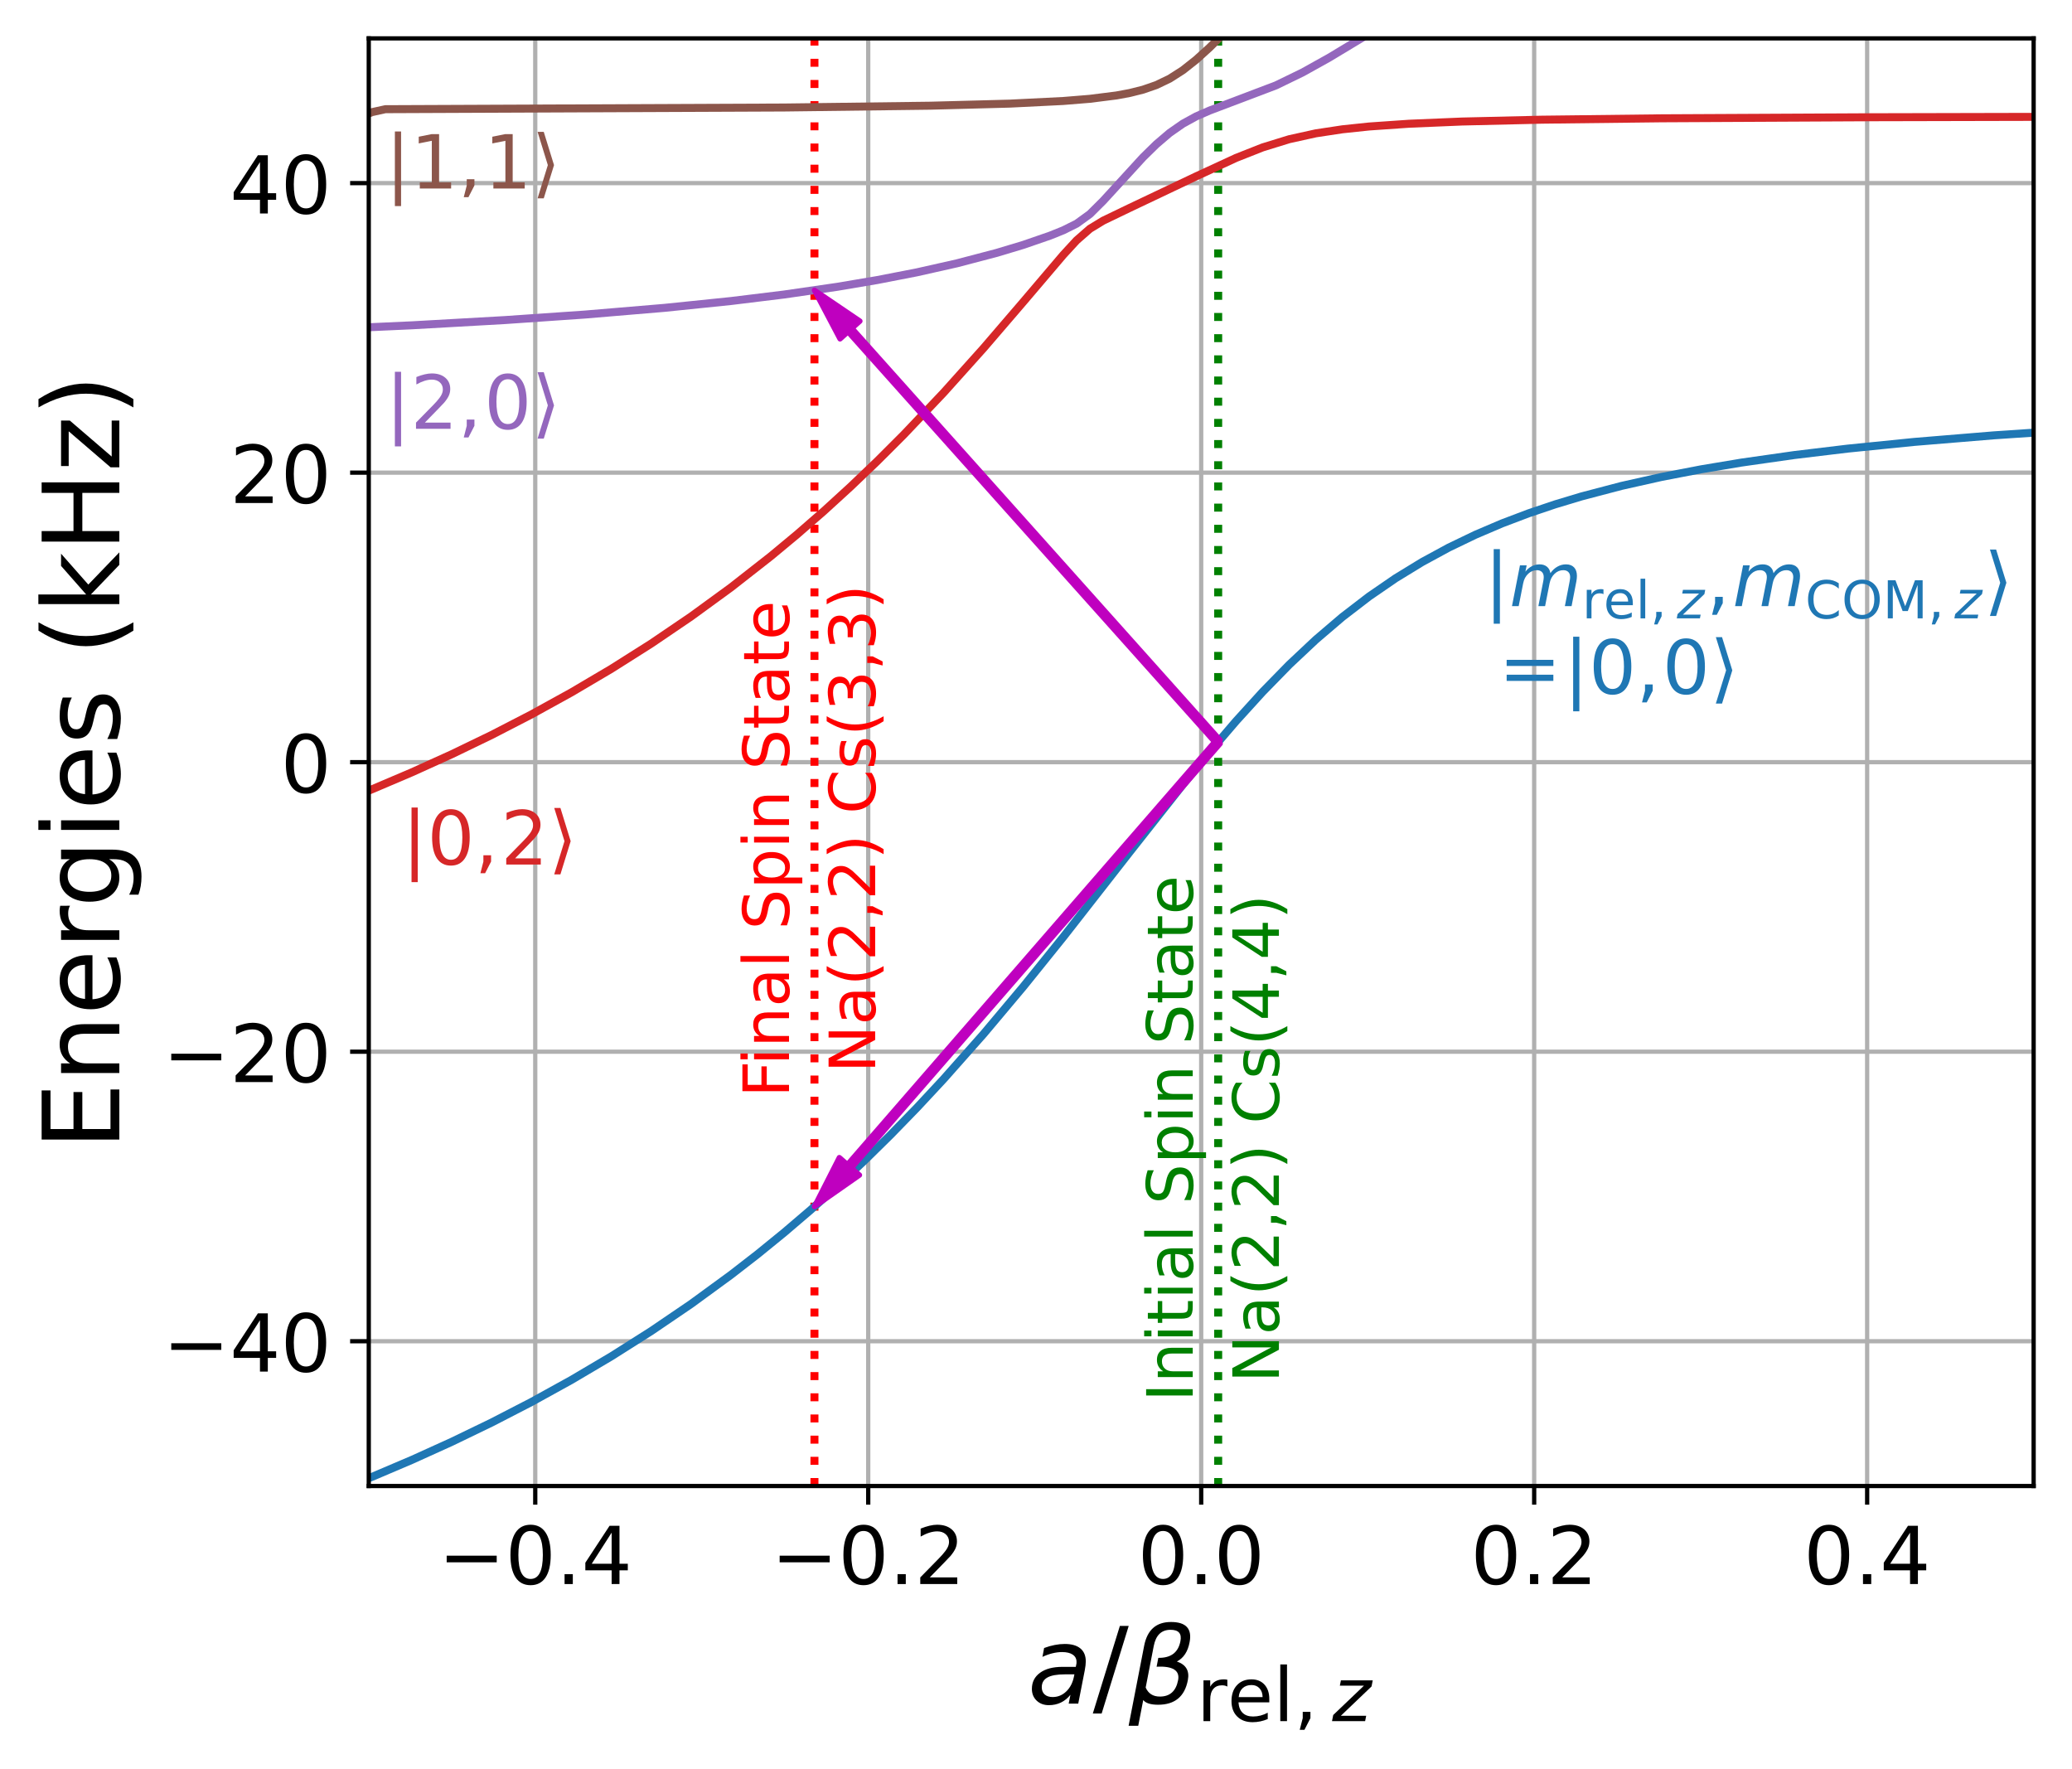 <?xml version="1.0" encoding="utf-8" standalone="no"?>
<!DOCTYPE svg PUBLIC "-//W3C//DTD SVG 1.1//EN"
  "http://www.w3.org/Graphics/SVG/1.1/DTD/svg11.dtd">
<!-- Created with matplotlib (https://matplotlib.org/) -->
<svg height="331.973pt" version="1.1" viewBox="0 0 388.893 331.973" width="388.893pt" xmlns="http://www.w3.org/2000/svg" xmlns:xlink="http://www.w3.org/1999/xlink">
 <defs>
  <style type="text/css">*{stroke-linecap:butt;stroke-linejoin:round;}</style>
 </defs>
 <g id="figure_1">
  <g id="patch_1">
   <path d="M 0 331.973 
L 388.893 331.973 
L 388.893 0 
L 0 0 
z
" style="fill:none;"/>
  </g>
  <g id="axes_1">
   <g id="patch_2">
    <path d="M 69.213 278.856 
L 381.693 278.856 
L 381.693 7.2 
L 69.213 7.2 
z
" style="fill:none;"/>
   </g>
   <g id="matplotlib.axis_1">
    <g id="xtick_1">
     <g id="line2d_1">
      <path clip-path="url(#pf755f35d6f)" d="M 100.461 278.856 
L 100.461 7.2 
" style="fill:none;stroke:#b0b0b0;stroke-linecap:square;stroke-width:0.8;"/>
     </g>
     <g id="line2d_2">
      <defs>
       <path d="M 0 0 
L 0 3.5 
" id="m005f0a59be" style="stroke:#000000;stroke-width:0.8;"/>
      </defs>
      <g>
       <use style="stroke:#000000;stroke-width:0.8;" x="100.461" xlink:href="#m005f0a59be" y="278.856"/>
      </g>
     </g>
     <g id="text_1">
      <!-- −0.4 -->
      <g transform="translate(82.249 297.254)scale(0.15 -0.15)">
       <defs>
        <path d="M 10.594 35.5 
L 73.188 35.5 
L 73.188 27.203 
L 10.594 27.203 
z
" id="DejaVuSans-8722"/>
        <path d="M 31.781 66.406 
Q 24.172 66.406 20.328 58.906 
Q 16.5 51.422 16.5 36.375 
Q 16.5 21.391 20.328 13.891 
Q 24.172 6.391 31.781 6.391 
Q 39.453 6.391 43.281 13.891 
Q 47.125 21.391 47.125 36.375 
Q 47.125 51.422 43.281 58.906 
Q 39.453 66.406 31.781 66.406 
z
M 31.781 74.219 
Q 44.047 74.219 50.516 64.516 
Q 56.984 54.828 56.984 36.375 
Q 56.984 17.969 50.516 8.266 
Q 44.047 -1.422 31.781 -1.422 
Q 19.531 -1.422 13.062 8.266 
Q 6.594 17.969 6.594 36.375 
Q 6.594 54.828 13.062 64.516 
Q 19.531 74.219 31.781 74.219 
z
" id="DejaVuSans-48"/>
        <path d="M 10.688 12.406 
L 21 12.406 
L 21 0 
L 10.688 0 
z
" id="DejaVuSans-46"/>
        <path d="M 37.797 64.312 
L 12.891 25.391 
L 37.797 25.391 
z
M 35.203 72.906 
L 47.609 72.906 
L 47.609 25.391 
L 58.016 25.391 
L 58.016 17.188 
L 47.609 17.188 
L 47.609 0 
L 37.797 0 
L 37.797 17.188 
L 4.891 17.188 
L 4.891 26.703 
z
" id="DejaVuSans-52"/>
       </defs>
       <use xlink:href="#DejaVuSans-8722"/>
       <use x="83.789" xlink:href="#DejaVuSans-48"/>
       <use x="147.412" xlink:href="#DejaVuSans-46"/>
       <use x="179.199" xlink:href="#DejaVuSans-52"/>
      </g>
     </g>
    </g>
    <g id="xtick_2">
     <g id="line2d_3">
      <path clip-path="url(#pf755f35d6f)" d="M 162.957 278.856 
L 162.957 7.2 
" style="fill:none;stroke:#b0b0b0;stroke-linecap:square;stroke-width:0.8;"/>
     </g>
     <g id="line2d_4">
      <g>
       <use style="stroke:#000000;stroke-width:0.8;" x="162.957" xlink:href="#m005f0a59be" y="278.856"/>
      </g>
     </g>
     <g id="text_2">
      <!-- −0.2 -->
      <g transform="translate(144.745 297.254)scale(0.15 -0.15)">
       <defs>
        <path d="M 19.188 8.297 
L 53.609 8.297 
L 53.609 0 
L 7.328 0 
L 7.328 8.297 
Q 12.938 14.109 22.625 23.891 
Q 32.328 33.688 34.812 36.531 
Q 39.547 41.844 41.422 45.531 
Q 43.312 49.219 43.312 52.781 
Q 43.312 58.594 39.234 62.25 
Q 35.156 65.922 28.609 65.922 
Q 23.969 65.922 18.812 64.312 
Q 13.672 62.703 7.812 59.422 
L 7.812 69.391 
Q 13.766 71.781 18.938 73 
Q 24.125 74.219 28.422 74.219 
Q 39.75 74.219 46.484 68.547 
Q 53.219 62.891 53.219 53.422 
Q 53.219 48.922 51.531 44.891 
Q 49.859 40.875 45.406 35.406 
Q 44.188 33.984 37.641 27.219 
Q 31.109 20.453 19.188 8.297 
z
" id="DejaVuSans-50"/>
       </defs>
       <use xlink:href="#DejaVuSans-8722"/>
       <use x="83.789" xlink:href="#DejaVuSans-48"/>
       <use x="147.412" xlink:href="#DejaVuSans-46"/>
       <use x="179.199" xlink:href="#DejaVuSans-50"/>
      </g>
     </g>
    </g>
    <g id="xtick_3">
     <g id="line2d_5">
      <path clip-path="url(#pf755f35d6f)" d="M 225.453 278.856 
L 225.453 7.2 
" style="fill:none;stroke:#b0b0b0;stroke-linecap:square;stroke-width:0.8;"/>
     </g>
     <g id="line2d_6">
      <g>
       <use style="stroke:#000000;stroke-width:0.8;" x="225.453" xlink:href="#m005f0a59be" y="278.856"/>
      </g>
     </g>
     <g id="text_3">
      <!-- 0.0 -->
      <g transform="translate(213.526 297.254)scale(0.15 -0.15)">
       <use xlink:href="#DejaVuSans-48"/>
       <use x="63.623" xlink:href="#DejaVuSans-46"/>
       <use x="95.41" xlink:href="#DejaVuSans-48"/>
      </g>
     </g>
    </g>
    <g id="xtick_4">
     <g id="line2d_7">
      <path clip-path="url(#pf755f35d6f)" d="M 287.949 278.856 
L 287.949 7.2 
" style="fill:none;stroke:#b0b0b0;stroke-linecap:square;stroke-width:0.8;"/>
     </g>
     <g id="line2d_8">
      <g>
       <use style="stroke:#000000;stroke-width:0.8;" x="287.949" xlink:href="#m005f0a59be" y="278.856"/>
      </g>
     </g>
     <g id="text_4">
      <!-- 0.2 -->
      <g transform="translate(276.022 297.254)scale(0.15 -0.15)">
       <use xlink:href="#DejaVuSans-48"/>
       <use x="63.623" xlink:href="#DejaVuSans-46"/>
       <use x="95.41" xlink:href="#DejaVuSans-50"/>
      </g>
     </g>
    </g>
    <g id="xtick_5">
     <g id="line2d_9">
      <path clip-path="url(#pf755f35d6f)" d="M 350.445 278.856 
L 350.445 7.2 
" style="fill:none;stroke:#b0b0b0;stroke-linecap:square;stroke-width:0.8;"/>
     </g>
     <g id="line2d_10">
      <g>
       <use style="stroke:#000000;stroke-width:0.8;" x="350.445" xlink:href="#m005f0a59be" y="278.856"/>
      </g>
     </g>
     <g id="text_5">
      <!-- 0.4 -->
      <g transform="translate(338.518 297.254)scale(0.15 -0.15)">
       <use xlink:href="#DejaVuSans-48"/>
       <use x="63.623" xlink:href="#DejaVuSans-46"/>
       <use x="95.41" xlink:href="#DejaVuSans-52"/>
      </g>
     </g>
    </g>
    <g id="text_6">
     <!-- $a / \beta_{\mathrm{rel},z}$ -->
     <g transform="translate(192.853 319.773)scale(0.2 -0.2)">
      <defs>
       <path d="M 53.719 31.203 
L 47.609 0 
L 38.625 0 
L 40.281 8.297 
Q 36.328 3.422 31.266 1 
Q 26.219 -1.422 20.016 -1.422 
Q 13.031 -1.422 8.562 2.844 
Q 4.109 7.125 4.109 13.812 
Q 4.109 23.391 11.75 28.953 
Q 19.391 34.516 32.812 34.516 
L 45.312 34.516 
L 45.797 36.922 
Q 45.906 37.312 45.953 37.766 
Q 46 38.234 46 39.203 
Q 46 43.562 42.453 45.969 
Q 38.922 48.391 32.516 48.391 
Q 28.125 48.391 23.5 47.266 
Q 18.891 46.141 14.016 43.891 
L 15.578 52.203 
Q 20.656 54.109 25.516 55.047 
Q 30.375 56 34.906 56 
Q 44.578 56 49.625 51.797 
Q 54.688 47.609 54.688 39.594 
Q 54.688 37.984 54.438 35.812 
Q 54.203 33.641 53.719 31.203 
z
M 44 27.484 
L 35.016 27.484 
Q 23.969 27.484 18.672 24.531 
Q 13.375 21.578 13.375 15.375 
Q 13.375 11.078 16.078 8.641 
Q 18.797 6.203 23.578 6.203 
Q 30.906 6.203 36.375 11.453 
Q 41.844 16.703 43.609 25.484 
z
" id="DejaVuSans-Oblique-97"/>
       <path d="M 25.391 72.906 
L 33.688 72.906 
L 8.297 -9.281 
L 0 -9.281 
z
" id="DejaVuSans-47"/>
       <path d="M 13.625 3.375 
L 8.938 -20.797 
L -0.094 -20.797 
L 14.5 54.344 
Q 18.844 76.609 39.656 76.609 
Q 60.75 76.609 57.172 57.812 
Q 54.734 44.438 45.219 39.547 
Q 58.016 35.156 55.516 22.125 
Q 51.125 -1.078 27.484 -1.031 
Q 17.141 -0.984 13.625 3.375 
z
M 15.922 15.094 
Q 19.672 6.594 29.297 6.641 
Q 43.359 6.641 46.344 21.969 
Q 49.031 35.75 26.172 34.672 
L 27.781 42.969 
Q 45.453 42.672 48.531 58.594 
Q 50.641 69.344 39.203 69.281 
Q 26.422 69.281 23.484 54.047 
z
" id="DejaVuSans-Oblique-946"/>
       <path d="M 41.109 46.297 
Q 39.594 47.172 37.812 47.578 
Q 36.031 48 33.891 48 
Q 26.266 48 22.188 43.047 
Q 18.109 38.094 18.109 28.812 
L 18.109 0 
L 9.078 0 
L 9.078 54.688 
L 18.109 54.688 
L 18.109 46.188 
Q 20.953 51.172 25.484 53.578 
Q 30.031 56 36.531 56 
Q 37.453 56 38.578 55.875 
Q 39.703 55.766 41.062 55.516 
z
" id="DejaVuSans-114"/>
       <path d="M 56.203 29.594 
L 56.203 25.203 
L 14.891 25.203 
Q 15.484 15.922 20.484 11.062 
Q 25.484 6.203 34.422 6.203 
Q 39.594 6.203 44.453 7.469 
Q 49.312 8.734 54.109 11.281 
L 54.109 2.781 
Q 49.266 0.734 44.188 -0.344 
Q 39.109 -1.422 33.891 -1.422 
Q 20.797 -1.422 13.156 6.188 
Q 5.516 13.812 5.516 26.812 
Q 5.516 40.234 12.766 48.109 
Q 20.016 56 32.328 56 
Q 43.359 56 49.781 48.891 
Q 56.203 41.797 56.203 29.594 
z
M 47.219 32.234 
Q 47.125 39.594 43.094 43.984 
Q 39.062 48.391 32.422 48.391 
Q 24.906 48.391 20.391 44.141 
Q 15.875 39.891 15.188 32.172 
z
" id="DejaVuSans-101"/>
       <path d="M 9.422 75.984 
L 18.406 75.984 
L 18.406 0 
L 9.422 0 
z
" id="DejaVuSans-108"/>
       <path d="M 11.719 12.406 
L 22.016 12.406 
L 22.016 4 
L 14.016 -11.625 
L 7.719 -11.625 
L 11.719 4 
z
" id="DejaVuSans-44"/>
       <path d="M 11.625 54.688 
L 54.297 54.688 
L 52.688 46.484 
L 11.531 7.172 
L 45.516 7.172 
L 44.094 0 
L -0.297 0 
L 1.312 8.203 
L 42.484 47.516 
L 10.203 47.516 
z
" id="DejaVuSans-Oblique-122"/>
      </defs>
      <use transform="translate(0 0.391)" xlink:href="#DejaVuSans-Oblique-97"/>
      <use transform="translate(61.279 0.391)" xlink:href="#DejaVuSans-47"/>
      <use transform="translate(94.971 0.391)" xlink:href="#DejaVuSans-Oblique-946"/>
      <use transform="translate(158.789 -16.016)scale(0.7)" xlink:href="#DejaVuSans-114"/>
      <use transform="translate(187.568 -16.016)scale(0.7)" xlink:href="#DejaVuSans-101"/>
      <use transform="translate(230.635 -16.016)scale(0.7)" xlink:href="#DejaVuSans-108"/>
      <use transform="translate(250.083 -16.016)scale(0.7)" xlink:href="#DejaVuSans-44"/>
      <use transform="translate(285.972 -16.016)scale(0.7)" xlink:href="#DejaVuSans-Oblique-122"/>
     </g>
    </g>
   </g>
   <g id="matplotlib.axis_2">
    <g id="ytick_1">
     <g id="line2d_11">
      <path clip-path="url(#pf755f35d6f)" d="M 69.213 251.69 
L 381.693 251.69 
" style="fill:none;stroke:#b0b0b0;stroke-linecap:square;stroke-width:0.8;"/>
     </g>
     <g id="line2d_12">
      <defs>
       <path d="M 0 0 
L -3.5 0 
" id="mc3ce260a5b" style="stroke:#000000;stroke-width:0.8;"/>
      </defs>
      <g>
       <use style="stroke:#000000;stroke-width:0.8;" x="69.213" xlink:href="#mc3ce260a5b" y="251.69"/>
      </g>
     </g>
     <g id="text_7">
      <!-- −40 -->
      <g transform="translate(30.556 257.389)scale(0.15 -0.15)">
       <use xlink:href="#DejaVuSans-8722"/>
       <use x="83.789" xlink:href="#DejaVuSans-52"/>
       <use x="147.412" xlink:href="#DejaVuSans-48"/>
      </g>
     </g>
    </g>
    <g id="ytick_2">
     <g id="line2d_13">
      <path clip-path="url(#pf755f35d6f)" d="M 69.213 197.359 
L 381.693 197.359 
" style="fill:none;stroke:#b0b0b0;stroke-linecap:square;stroke-width:0.8;"/>
     </g>
     <g id="line2d_14">
      <g>
       <use style="stroke:#000000;stroke-width:0.8;" x="69.213" xlink:href="#mc3ce260a5b" y="197.359"/>
      </g>
     </g>
     <g id="text_8">
      <!-- −20 -->
      <g transform="translate(30.556 203.058)scale(0.15 -0.15)">
       <use xlink:href="#DejaVuSans-8722"/>
       <use x="83.789" xlink:href="#DejaVuSans-50"/>
       <use x="147.412" xlink:href="#DejaVuSans-48"/>
      </g>
     </g>
    </g>
    <g id="ytick_3">
     <g id="line2d_15">
      <path clip-path="url(#pf755f35d6f)" d="M 69.213 143.028 
L 381.693 143.028 
" style="fill:none;stroke:#b0b0b0;stroke-linecap:square;stroke-width:0.8;"/>
     </g>
     <g id="line2d_16">
      <g>
       <use style="stroke:#000000;stroke-width:0.8;" x="69.213" xlink:href="#mc3ce260a5b" y="143.028"/>
      </g>
     </g>
     <g id="text_9">
      <!-- 0 -->
      <g transform="translate(52.67 148.727)scale(0.15 -0.15)">
       <use xlink:href="#DejaVuSans-48"/>
      </g>
     </g>
    </g>
    <g id="ytick_4">
     <g id="line2d_17">
      <path clip-path="url(#pf755f35d6f)" d="M 69.213 88.697 
L 381.693 88.697 
" style="fill:none;stroke:#b0b0b0;stroke-linecap:square;stroke-width:0.8;"/>
     </g>
     <g id="line2d_18">
      <g>
       <use style="stroke:#000000;stroke-width:0.8;" x="69.213" xlink:href="#mc3ce260a5b" y="88.697"/>
      </g>
     </g>
     <g id="text_10">
      <!-- 20 -->
      <g transform="translate(43.126 94.396)scale(0.15 -0.15)">
       <use xlink:href="#DejaVuSans-50"/>
       <use x="63.623" xlink:href="#DejaVuSans-48"/>
      </g>
     </g>
    </g>
    <g id="ytick_5">
     <g id="line2d_19">
      <path clip-path="url(#pf755f35d6f)" d="M 69.213 34.366 
L 381.693 34.366 
" style="fill:none;stroke:#b0b0b0;stroke-linecap:square;stroke-width:0.8;"/>
     </g>
     <g id="line2d_20">
      <g>
       <use style="stroke:#000000;stroke-width:0.8;" x="69.213" xlink:href="#mc3ce260a5b" y="34.366"/>
      </g>
     </g>
     <g id="text_11">
      <!-- 40 -->
      <g transform="translate(43.126 40.064)scale(0.15 -0.15)">
       <use xlink:href="#DejaVuSans-52"/>
       <use x="63.623" xlink:href="#DejaVuSans-48"/>
      </g>
     </g>
    </g>
    <g id="text_12">
     <!-- Energies (kHz) -->
     <g transform="translate(22.397 215.803)rotate(-90)scale(0.2 -0.2)">
      <defs>
       <path d="M 9.812 72.906 
L 55.906 72.906 
L 55.906 64.594 
L 19.672 64.594 
L 19.672 43.016 
L 54.391 43.016 
L 54.391 34.719 
L 19.672 34.719 
L 19.672 8.297 
L 56.781 8.297 
L 56.781 0 
L 9.812 0 
z
" id="DejaVuSans-69"/>
       <path d="M 54.891 33.016 
L 54.891 0 
L 45.906 0 
L 45.906 32.719 
Q 45.906 40.484 42.875 44.328 
Q 39.844 48.188 33.797 48.188 
Q 26.516 48.188 22.312 43.547 
Q 18.109 38.922 18.109 30.906 
L 18.109 0 
L 9.078 0 
L 9.078 54.688 
L 18.109 54.688 
L 18.109 46.188 
Q 21.344 51.125 25.703 53.562 
Q 30.078 56 35.797 56 
Q 45.219 56 50.047 50.172 
Q 54.891 44.344 54.891 33.016 
z
" id="DejaVuSans-110"/>
       <path d="M 45.406 27.984 
Q 45.406 37.75 41.375 43.109 
Q 37.359 48.484 30.078 48.484 
Q 22.859 48.484 18.828 43.109 
Q 14.797 37.75 14.797 27.984 
Q 14.797 18.266 18.828 12.891 
Q 22.859 7.516 30.078 7.516 
Q 37.359 7.516 41.375 12.891 
Q 45.406 18.266 45.406 27.984 
z
M 54.391 6.781 
Q 54.391 -7.172 48.188 -13.984 
Q 42 -20.797 29.203 -20.797 
Q 24.469 -20.797 20.266 -20.094 
Q 16.062 -19.391 12.109 -17.922 
L 12.109 -9.188 
Q 16.062 -11.328 19.922 -12.344 
Q 23.781 -13.375 27.781 -13.375 
Q 36.625 -13.375 41.016 -8.766 
Q 45.406 -4.156 45.406 5.172 
L 45.406 9.625 
Q 42.625 4.781 38.281 2.391 
Q 33.938 0 27.875 0 
Q 17.828 0 11.672 7.656 
Q 5.516 15.328 5.516 27.984 
Q 5.516 40.672 11.672 48.328 
Q 17.828 56 27.875 56 
Q 33.938 56 38.281 53.609 
Q 42.625 51.219 45.406 46.391 
L 45.406 54.688 
L 54.391 54.688 
z
" id="DejaVuSans-103"/>
       <path d="M 9.422 54.688 
L 18.406 54.688 
L 18.406 0 
L 9.422 0 
z
M 9.422 75.984 
L 18.406 75.984 
L 18.406 64.594 
L 9.422 64.594 
z
" id="DejaVuSans-105"/>
       <path d="M 44.281 53.078 
L 44.281 44.578 
Q 40.484 46.531 36.375 47.5 
Q 32.281 48.484 27.875 48.484 
Q 21.188 48.484 17.844 46.438 
Q 14.5 44.391 14.5 40.281 
Q 14.5 37.156 16.891 35.375 
Q 19.281 33.594 26.516 31.984 
L 29.594 31.297 
Q 39.156 29.25 43.188 25.516 
Q 47.219 21.781 47.219 15.094 
Q 47.219 7.469 41.188 3.016 
Q 35.156 -1.422 24.609 -1.422 
Q 20.219 -1.422 15.453 -0.562 
Q 10.688 0.297 5.422 2 
L 5.422 11.281 
Q 10.406 8.688 15.234 7.391 
Q 20.062 6.109 24.812 6.109 
Q 31.156 6.109 34.562 8.281 
Q 37.984 10.453 37.984 14.406 
Q 37.984 18.062 35.516 20.016 
Q 33.062 21.969 24.703 23.781 
L 21.578 24.516 
Q 13.234 26.266 9.516 29.906 
Q 5.812 33.547 5.812 39.891 
Q 5.812 47.609 11.281 51.797 
Q 16.75 56 26.812 56 
Q 31.781 56 36.172 55.266 
Q 40.578 54.547 44.281 53.078 
z
" id="DejaVuSans-115"/>
       <path id="DejaVuSans-32"/>
       <path d="M 31 75.875 
Q 24.469 64.656 21.281 53.656 
Q 18.109 42.672 18.109 31.391 
Q 18.109 20.125 21.312 9.062 
Q 24.516 -2 31 -13.188 
L 23.188 -13.188 
Q 15.875 -1.703 12.234 9.375 
Q 8.594 20.453 8.594 31.391 
Q 8.594 42.281 12.203 53.312 
Q 15.828 64.359 23.188 75.875 
z
" id="DejaVuSans-40"/>
       <path d="M 9.078 75.984 
L 18.109 75.984 
L 18.109 31.109 
L 44.922 54.688 
L 56.391 54.688 
L 27.391 29.109 
L 57.625 0 
L 45.906 0 
L 18.109 26.703 
L 18.109 0 
L 9.078 0 
z
" id="DejaVuSans-107"/>
       <path d="M 9.812 72.906 
L 19.672 72.906 
L 19.672 43.016 
L 55.516 43.016 
L 55.516 72.906 
L 65.375 72.906 
L 65.375 0 
L 55.516 0 
L 55.516 34.719 
L 19.672 34.719 
L 19.672 0 
L 9.812 0 
z
" id="DejaVuSans-72"/>
       <path d="M 5.516 54.688 
L 48.188 54.688 
L 48.188 46.484 
L 14.406 7.172 
L 48.188 7.172 
L 48.188 0 
L 4.297 0 
L 4.297 8.203 
L 38.094 47.516 
L 5.516 47.516 
z
" id="DejaVuSans-122"/>
       <path d="M 8.016 75.875 
L 15.828 75.875 
Q 23.141 64.359 26.781 53.312 
Q 30.422 42.281 30.422 31.391 
Q 30.422 20.453 26.781 9.375 
Q 23.141 -1.703 15.828 -13.188 
L 8.016 -13.188 
Q 14.5 -2 17.703 9.062 
Q 20.906 20.125 20.906 31.391 
Q 20.906 42.672 17.703 53.656 
Q 14.5 64.656 8.016 75.875 
z
" id="DejaVuSans-41"/>
      </defs>
      <use xlink:href="#DejaVuSans-69"/>
      <use x="63.184" xlink:href="#DejaVuSans-110"/>
      <use x="126.562" xlink:href="#DejaVuSans-101"/>
      <use x="188.086" xlink:href="#DejaVuSans-114"/>
      <use x="227.449" xlink:href="#DejaVuSans-103"/>
      <use x="290.926" xlink:href="#DejaVuSans-105"/>
      <use x="318.709" xlink:href="#DejaVuSans-101"/>
      <use x="380.232" xlink:href="#DejaVuSans-115"/>
      <use x="432.332" xlink:href="#DejaVuSans-32"/>
      <use x="464.119" xlink:href="#DejaVuSans-40"/>
      <use x="503.133" xlink:href="#DejaVuSans-107"/>
      <use x="561.043" xlink:href="#DejaVuSans-72"/>
      <use x="636.238" xlink:href="#DejaVuSans-122"/>
      <use x="688.729" xlink:href="#DejaVuSans-41"/>
     </g>
    </g>
   </g>
   <g id="line2d_21">
    <path clip-path="url(#pf755f35d6f)" d="M 228.641 278.856 
L 228.641 7.2 
" style="fill:none;stroke:#008000;stroke-dasharray:1.5,2.475;stroke-dashoffset:0;stroke-width:1.5;"/>
   </g>
   <g id="line2d_22">
    <path clip-path="url(#pf755f35d6f)" d="M 152.864 278.856 
L 152.864 7.2 
" style="fill:none;stroke:#ff0000;stroke-dasharray:1.5,2.475;stroke-dashoffset:0;stroke-width:1.5;"/>
   </g>
   <g id="line2d_23">
    <path clip-path="url(#pf755f35d6f)" d="M -1 299.73 
L 9.961 296.938 
L 19.941 294.208 
L 29.92 291.281 
L 39.899 288.136 
L 49.879 284.748 
L 59.858 281.091 
L 69.838 277.133 
L 77.322 273.946 
L 84.807 270.554 
L 92.291 266.936 
L 99.776 263.074 
L 107.26 258.943 
L 114.745 254.521 
L 122.229 249.78 
L 129.714 244.691 
L 137.199 239.224 
L 142.188 235.355 
L 147.178 231.294 
L 152.168 227.033 
L 157.157 222.564 
L 162.147 217.878 
L 167.137 212.971 
L 172.126 207.839 
L 177.116 202.481 
L 184.601 194.031 
L 192.085 185.121 
L 199.57 175.829 
L 212.044 159.867 
L 222.023 147.215 
L 227.013 141.132 
L 232.003 135.314 
L 236.993 129.827 
L 241.982 124.723 
L 246.972 120.035 
L 251.962 115.776 
L 256.951 111.941 
L 261.941 108.513 
L 266.931 105.462 
L 271.92 102.754 
L 276.91 100.353 
L 281.9 98.223 
L 286.89 96.332 
L 291.879 94.648 
L 296.869 93.146 
L 304.354 91.18 
L 311.838 89.503 
L 319.323 88.061 
L 326.807 86.812 
L 336.787 85.389 
L 346.766 84.188 
L 359.24 82.931 
L 374.209 81.695 
L 389.893 80.641 
L 389.893 80.641 
" style="fill:none;stroke:#1f77b4;stroke-linecap:square;stroke-width:1.5;"/>
   </g>
   <g id="line2d_24">
    <path clip-path="url(#pf755f35d6f)" d="M -1 170.707 
L 9.961 167.913 
L 19.941 165.183 
L 29.92 162.255 
L 39.899 159.109 
L 49.879 155.721 
L 59.858 152.064 
L 69.838 148.106 
L 77.322 144.92 
L 84.807 141.528 
L 92.291 137.912 
L 99.776 134.051 
L 107.26 129.924 
L 114.745 125.506 
L 122.229 120.771 
L 129.714 115.689 
L 137.199 110.233 
L 144.683 104.372 
L 149.673 100.225 
L 154.663 95.876 
L 159.652 91.319 
L 164.642 86.549 
L 169.632 81.562 
L 177.116 73.678 
L 184.601 65.337 
L 192.085 56.623 
L 199.57 47.821 
L 202.065 45.11 
L 204.56 42.931 
L 207.054 41.412 
L 212.044 39.01 
L 224.518 33.087 
L 232.003 29.63 
L 236.993 27.659 
L 241.982 26.121 
L 246.972 25.02 
L 251.962 24.263 
L 256.951 23.739 
L 264.436 23.221 
L 274.415 22.805 
L 289.384 22.459 
L 311.838 22.2 
L 351.756 22 
L 389.893 21.912 
L 389.893 21.912 
" style="fill:none;stroke:#d62728;stroke-linecap:square;stroke-width:1.5;"/>
   </g>
   <g id="line2d_25">
    <path clip-path="url(#pf755f35d6f)" d="M -1 63.805 
L 29.92 62.947 
L 54.869 62.059 
L 77.322 61.045 
L 94.786 60.06 
L 109.755 59.03 
L 124.724 57.77 
L 137.199 56.488 
L 147.178 55.265 
L 157.157 53.819 
L 164.642 52.553 
L 172.126 51.097 
L 179.611 49.412 
L 187.096 47.447 
L 192.085 45.944 
L 197.075 44.221 
L 199.57 43.216 
L 202.065 41.975 
L 204.56 40.17 
L 207.054 37.69 
L 214.539 29.517 
L 217.034 27.071 
L 219.529 24.943 
L 222.023 23.205 
L 224.518 21.84 
L 227.013 20.75 
L 239.487 16.023 
L 244.477 13.599 
L 249.467 10.821 
L 256.951 6.31 
L 266.931 0.295 
L 269.179 -1 
L 269.179 -1 
" style="fill:none;stroke:#9467bd;stroke-linecap:square;stroke-width:1.5;"/>
   </g>
   <g id="line2d_26">
    <path clip-path="url(#pf755f35d6f)" d="M -1 43.591 
L 9.961 40.803 
L 19.941 38.077 
L 29.92 35.155 
L 39.899 32.016 
L 49.879 28.635 
L 59.858 24.986 
L 69.838 21.039 
L 72.332 20.49 
L 147.178 20.175 
L 174.621 19.835 
L 189.59 19.443 
L 199.57 18.949 
L 204.56 18.543 
L 209.549 17.913 
L 212.044 17.45 
L 214.539 16.824 
L 217.034 15.96 
L 219.529 14.762 
L 222.023 13.167 
L 224.518 11.192 
L 227.013 8.933 
L 232.003 3.997 
L 236.964 -1 
L 236.964 -1 
" style="fill:none;stroke:#8c564b;stroke-linecap:square;stroke-width:1.5;"/>
   </g>
   <g id="patch_3">
    <path d="M 69.213 278.856 
L 69.213 7.2 
" style="fill:none;stroke:#000000;stroke-linecap:square;stroke-linejoin:miter;stroke-width:0.8;"/>
   </g>
   <g id="patch_4">
    <path d="M 381.693 278.856 
L 381.693 7.2 
" style="fill:none;stroke:#000000;stroke-linecap:square;stroke-linejoin:miter;stroke-width:0.8;"/>
   </g>
   <g id="patch_5">
    <path d="M 69.213 278.856 
L 381.693 278.856 
" style="fill:none;stroke:#000000;stroke-linecap:square;stroke-linejoin:miter;stroke-width:0.8;"/>
   </g>
   <g id="patch_6">
    <path d="M 69.213 7.2 
L 381.693 7.2 
" style="fill:none;stroke:#000000;stroke-linecap:square;stroke-linejoin:miter;stroke-width:0.8;"/>
   </g>
   <g id="text_13">
    <!-- $|m_{\mathrm{rel},z},\!m_{\mathrm{COM},z}\rangle$ -->
    <g style="fill:#1f77b4;" transform="translate(278.575 113.824)scale(0.14 -0.14)">
     <defs>
      <path d="M 21 76.422 
L 21 -23.578 
L 12.703 -23.578 
L 12.703 76.422 
z
" id="DejaVuSans-124"/>
      <path d="M 89.797 33.016 
L 83.406 0 
L 74.422 0 
L 80.719 32.719 
Q 81.109 34.812 81.297 36.328 
Q 81.5 37.844 81.5 38.922 
Q 81.5 43.312 79.047 45.75 
Q 76.609 48.188 72.219 48.188 
Q 65.672 48.188 60.547 43.281 
Q 55.422 38.375 53.906 30.516 
L 47.906 0 
L 38.922 0 
L 45.312 32.719 
Q 45.703 34.516 45.891 36.047 
Q 46.094 37.594 46.094 38.812 
Q 46.094 43.266 43.656 45.719 
Q 41.219 48.188 36.922 48.188 
Q 30.281 48.188 25.141 43.281 
Q 20.016 38.375 18.5 30.516 
L 12.5 0 
L 3.516 0 
L 14.203 54.688 
L 23.188 54.688 
L 21.484 46.188 
Q 25.141 50.984 30.047 53.484 
Q 34.969 56 40.578 56 
Q 46.531 56 50.359 52.875 
Q 54.203 49.75 54.984 44.188 
Q 59.078 49.953 64.469 52.969 
Q 69.875 56 75.875 56 
Q 82.906 56 86.734 51.953 
Q 90.578 47.906 90.578 40.484 
Q 90.578 38.875 90.375 36.938 
Q 90.188 35.016 89.797 33.016 
z
" id="DejaVuSans-Oblique-109"/>
      <path d="M 64.406 67.281 
L 64.406 56.891 
Q 59.422 61.531 53.781 63.812 
Q 48.141 66.109 41.797 66.109 
Q 29.297 66.109 22.656 58.469 
Q 16.016 50.828 16.016 36.375 
Q 16.016 21.969 22.656 14.328 
Q 29.297 6.688 41.797 6.688 
Q 48.141 6.688 53.781 8.984 
Q 59.422 11.281 64.406 15.922 
L 64.406 5.609 
Q 59.234 2.094 53.438 0.328 
Q 47.656 -1.422 41.219 -1.422 
Q 24.656 -1.422 15.125 8.703 
Q 5.609 18.844 5.609 36.375 
Q 5.609 53.953 15.125 64.078 
Q 24.656 74.219 41.219 74.219 
Q 47.75 74.219 53.531 72.484 
Q 59.328 70.75 64.406 67.281 
z
" id="DejaVuSans-67"/>
      <path d="M 39.406 66.219 
Q 28.656 66.219 22.328 58.203 
Q 16.016 50.203 16.016 36.375 
Q 16.016 22.609 22.328 14.594 
Q 28.656 6.594 39.406 6.594 
Q 50.141 6.594 56.422 14.594 
Q 62.703 22.609 62.703 36.375 
Q 62.703 50.203 56.422 58.203 
Q 50.141 66.219 39.406 66.219 
z
M 39.406 74.219 
Q 54.734 74.219 63.906 63.938 
Q 73.094 53.656 73.094 36.375 
Q 73.094 19.141 63.906 8.859 
Q 54.734 -1.422 39.406 -1.422 
Q 24.031 -1.422 14.812 8.828 
Q 5.609 19.094 5.609 36.375 
Q 5.609 53.656 14.812 63.938 
Q 24.031 74.219 39.406 74.219 
z
" id="DejaVuSans-79"/>
      <path d="M 9.812 72.906 
L 24.516 72.906 
L 43.109 23.297 
L 61.812 72.906 
L 76.516 72.906 
L 76.516 0 
L 66.891 0 
L 66.891 64.016 
L 48.094 14.016 
L 38.188 14.016 
L 19.391 64.016 
L 19.391 0 
L 9.812 0 
z
" id="DejaVuSans-77"/>
      <path d="M 30.078 31.344 
L 16.312 -13.188 
L 8.016 -13.188 
L 21.781 31.344 
L 8.016 75.875 
L 16.312 75.875 
z
" id="DejaVuSans-10217"/>
     </defs>
     <use transform="translate(0 0.578)" xlink:href="#DejaVuSans-124"/>
     <use transform="translate(33.691 0.578)" xlink:href="#DejaVuSans-Oblique-109"/>
     <use transform="translate(131.104 -15.828)scale(0.7)" xlink:href="#DejaVuSans-114"/>
     <use transform="translate(159.883 -15.828)scale(0.7)" xlink:href="#DejaVuSans-101"/>
     <use transform="translate(202.949 -15.828)scale(0.7)" xlink:href="#DejaVuSans-108"/>
     <use transform="translate(222.397 -15.828)scale(0.7)" xlink:href="#DejaVuSans-44"/>
     <use transform="translate(258.286 -15.828)scale(0.7)" xlink:href="#DejaVuSans-Oblique-122"/>
     <use transform="translate(297.764 0.578)" xlink:href="#DejaVuSans-44"/>
     <use transform="translate(332.798 0.578)" xlink:href="#DejaVuSans-Oblique-109"/>
     <use transform="translate(430.21 -15.828)scale(0.7)" xlink:href="#DejaVuSans-67"/>
     <use transform="translate(479.087 -15.828)scale(0.7)" xlink:href="#DejaVuSans-79"/>
     <use transform="translate(534.184 -15.828)scale(0.7)" xlink:href="#DejaVuSans-77"/>
     <use transform="translate(594.58 -15.828)scale(0.7)" xlink:href="#DejaVuSans-44"/>
     <use transform="translate(630.468 -15.828)scale(0.7)" xlink:href="#DejaVuSans-Oblique-122"/>
     <use transform="translate(669.946 0.578)" xlink:href="#DejaVuSans-10217"/>
    </g>
    <!-- $=\!|0,\!0\rangle$ -->
    <g style="fill:#1f77b4;" transform="translate(278.575 130.26)scale(0.14 -0.14)">
     <defs>
      <path d="M 10.594 45.406 
L 73.188 45.406 
L 73.188 37.203 
L 10.594 37.203 
z
M 10.594 25.484 
L 73.188 25.484 
L 73.188 17.188 
L 10.594 17.188 
z
" id="DejaVuSans-61"/>
     </defs>
     <use transform="translate(19.482 0.578)" xlink:href="#DejaVuSans-61"/>
     <use transform="translate(106.518 0.578)" xlink:href="#DejaVuSans-124"/>
     <use transform="translate(140.21 0.578)" xlink:href="#DejaVuSans-48"/>
     <use transform="translate(203.833 0.578)" xlink:href="#DejaVuSans-44"/>
     <use transform="translate(238.867 0.578)" xlink:href="#DejaVuSans-48"/>
     <use transform="translate(302.49 0.578)" xlink:href="#DejaVuSans-10217"/>
    </g>
   </g>
   <g id="text_14">
    <!-- $|0,\!2\rangle$ -->
    <g style="fill:#d62728;" transform="translate(75.463 162.316)scale(0.14 -0.14)">
     <use transform="translate(0 0.578)" xlink:href="#DejaVuSans-124"/>
     <use transform="translate(33.691 0.578)" xlink:href="#DejaVuSans-48"/>
     <use transform="translate(97.314 0.578)" xlink:href="#DejaVuSans-44"/>
     <use transform="translate(132.348 0.578)" xlink:href="#DejaVuSans-50"/>
     <use transform="translate(195.971 0.578)" xlink:href="#DejaVuSans-10217"/>
    </g>
   </g>
   <g id="text_15">
    <!-- $|2,\!0\rangle$ -->
    <g style="fill:#9467bd;" transform="translate(72.338 80.547)scale(0.14 -0.14)">
     <use transform="translate(0 0.578)" xlink:href="#DejaVuSans-124"/>
     <use transform="translate(33.691 0.578)" xlink:href="#DejaVuSans-50"/>
     <use transform="translate(97.314 0.578)" xlink:href="#DejaVuSans-44"/>
     <use transform="translate(132.348 0.578)" xlink:href="#DejaVuSans-48"/>
     <use transform="translate(195.971 0.578)" xlink:href="#DejaVuSans-10217"/>
    </g>
   </g>
   <g id="text_16">
    <!-- $|1,\!1\rangle$ -->
    <g style="fill:#8c564b;" transform="translate(72.338 35.452)scale(0.14 -0.14)">
     <defs>
      <path d="M 12.406 8.297 
L 28.516 8.297 
L 28.516 63.922 
L 10.984 60.406 
L 10.984 69.391 
L 28.422 72.906 
L 38.281 72.906 
L 38.281 8.297 
L 54.391 8.297 
L 54.391 0 
L 12.406 0 
z
" id="DejaVuSans-49"/>
     </defs>
     <use transform="translate(0 0.578)" xlink:href="#DejaVuSans-124"/>
     <use transform="translate(33.691 0.578)" xlink:href="#DejaVuSans-49"/>
     <use transform="translate(97.314 0.578)" xlink:href="#DejaVuSans-44"/>
     <use transform="translate(132.348 0.578)" xlink:href="#DejaVuSans-49"/>
     <use transform="translate(195.971 0.578)" xlink:href="#DejaVuSans-10217"/>
    </g>
   </g>
   <g id="patch_7">
    <path d="M 229.018 139.538 
Q 194.41 179.366 159.802 219.194 
L 161.312 220.506 
Q 157.088 223.461 152.864 226.417 
Q 155.201 221.822 157.538 217.227 
L 159.047 218.538 
Q 193.655 178.71 228.263 138.882 
L 229.018 139.538 
z
" style="fill:#bf00bf;stroke:#bf00bf;stroke-linecap:round;"/>
   </g>
   <g id="patch_8">
    <path d="M 228.268 139.544 
Q 193.713 100.901 159.158 62.259 
L 157.668 63.592 
Q 155.266 59.031 152.864 54.47 
Q 157.129 57.365 161.395 60.259 
L 159.904 61.593 
Q 194.459 100.235 229.013 138.877 
L 228.268 139.544 
z
" style="fill:#bf00bf;stroke:#bf00bf;stroke-linecap:round;"/>
   </g>
   <g id="text_17">
    <!-- Initial Spin State -->
    <g style="fill:#008000;" transform="translate(223.865 263.044)rotate(-90)scale(0.12 -0.12)">
     <defs>
      <path d="M 9.812 72.906 
L 19.672 72.906 
L 19.672 0 
L 9.812 0 
z
" id="DejaVuSans-73"/>
      <path d="M 18.312 70.219 
L 18.312 54.688 
L 36.812 54.688 
L 36.812 47.703 
L 18.312 47.703 
L 18.312 18.016 
Q 18.312 11.328 20.141 9.422 
Q 21.969 7.516 27.594 7.516 
L 36.812 7.516 
L 36.812 0 
L 27.594 0 
Q 17.188 0 13.234 3.875 
Q 9.281 7.766 9.281 18.016 
L 9.281 47.703 
L 2.688 47.703 
L 2.688 54.688 
L 9.281 54.688 
L 9.281 70.219 
z
" id="DejaVuSans-116"/>
      <path d="M 34.281 27.484 
Q 23.391 27.484 19.188 25 
Q 14.984 22.516 14.984 16.5 
Q 14.984 11.719 18.141 8.906 
Q 21.297 6.109 26.703 6.109 
Q 34.188 6.109 38.703 11.406 
Q 43.219 16.703 43.219 25.484 
L 43.219 27.484 
z
M 52.203 31.203 
L 52.203 0 
L 43.219 0 
L 43.219 8.297 
Q 40.141 3.328 35.547 0.953 
Q 30.953 -1.422 24.312 -1.422 
Q 15.922 -1.422 10.953 3.297 
Q 6 8.016 6 15.922 
Q 6 25.141 12.172 29.828 
Q 18.359 34.516 30.609 34.516 
L 43.219 34.516 
L 43.219 35.406 
Q 43.219 41.609 39.141 45 
Q 35.062 48.391 27.688 48.391 
Q 23 48.391 18.547 47.266 
Q 14.109 46.141 10.016 43.891 
L 10.016 52.203 
Q 14.938 54.109 19.578 55.047 
Q 24.219 56 28.609 56 
Q 40.484 56 46.344 49.844 
Q 52.203 43.703 52.203 31.203 
z
" id="DejaVuSans-97"/>
      <path d="M 53.516 70.516 
L 53.516 60.891 
Q 47.906 63.578 42.922 64.891 
Q 37.938 66.219 33.297 66.219 
Q 25.25 66.219 20.875 63.094 
Q 16.5 59.969 16.5 54.203 
Q 16.5 49.359 19.406 46.891 
Q 22.312 44.438 30.422 42.922 
L 36.375 41.703 
Q 47.406 39.594 52.656 34.297 
Q 57.906 29 57.906 20.125 
Q 57.906 9.516 50.797 4.047 
Q 43.703 -1.422 29.984 -1.422 
Q 24.812 -1.422 18.969 -0.25 
Q 13.141 0.922 6.891 3.219 
L 6.891 13.375 
Q 12.891 10.016 18.656 8.297 
Q 24.422 6.594 29.984 6.594 
Q 38.422 6.594 43.016 9.906 
Q 47.609 13.234 47.609 19.391 
Q 47.609 24.75 44.312 27.781 
Q 41.016 30.812 33.5 32.328 
L 27.484 33.5 
Q 16.453 35.688 11.516 40.375 
Q 6.594 45.062 6.594 53.422 
Q 6.594 63.094 13.406 68.656 
Q 20.219 74.219 32.172 74.219 
Q 37.312 74.219 42.625 73.281 
Q 47.953 72.359 53.516 70.516 
z
" id="DejaVuSans-83"/>
      <path d="M 18.109 8.203 
L 18.109 -20.797 
L 9.078 -20.797 
L 9.078 54.688 
L 18.109 54.688 
L 18.109 46.391 
Q 20.953 51.266 25.266 53.625 
Q 29.594 56 35.594 56 
Q 45.562 56 51.781 48.094 
Q 58.016 40.188 58.016 27.297 
Q 58.016 14.406 51.781 6.484 
Q 45.562 -1.422 35.594 -1.422 
Q 29.594 -1.422 25.266 0.953 
Q 20.953 3.328 18.109 8.203 
z
M 48.688 27.297 
Q 48.688 37.203 44.609 42.844 
Q 40.531 48.484 33.406 48.484 
Q 26.266 48.484 22.188 42.844 
Q 18.109 37.203 18.109 27.297 
Q 18.109 17.391 22.188 11.75 
Q 26.266 6.109 33.406 6.109 
Q 40.531 6.109 44.609 11.75 
Q 48.688 17.391 48.688 27.297 
z
" id="DejaVuSans-112"/>
     </defs>
     <use xlink:href="#DejaVuSans-73"/>
     <use x="29.492" xlink:href="#DejaVuSans-110"/>
     <use x="92.871" xlink:href="#DejaVuSans-105"/>
     <use x="120.654" xlink:href="#DejaVuSans-116"/>
     <use x="159.863" xlink:href="#DejaVuSans-105"/>
     <use x="187.646" xlink:href="#DejaVuSans-97"/>
     <use x="248.926" xlink:href="#DejaVuSans-108"/>
     <use x="276.709" xlink:href="#DejaVuSans-32"/>
     <use x="308.496" xlink:href="#DejaVuSans-83"/>
     <use x="371.973" xlink:href="#DejaVuSans-112"/>
     <use x="435.449" xlink:href="#DejaVuSans-105"/>
     <use x="463.232" xlink:href="#DejaVuSans-110"/>
     <use x="526.611" xlink:href="#DejaVuSans-32"/>
     <use x="558.398" xlink:href="#DejaVuSans-83"/>
     <use x="621.875" xlink:href="#DejaVuSans-116"/>
     <use x="661.084" xlink:href="#DejaVuSans-97"/>
     <use x="722.363" xlink:href="#DejaVuSans-116"/>
     <use x="761.572" xlink:href="#DejaVuSans-101"/>
    </g>
    <!-- Na(2,2) Cs(4,4) -->
    <g style="fill:#008000;" transform="translate(240.038 259.494)rotate(-90)scale(0.12 -0.12)">
     <defs>
      <path d="M 9.812 72.906 
L 23.094 72.906 
L 55.422 11.922 
L 55.422 72.906 
L 64.984 72.906 
L 64.984 0 
L 51.703 0 
L 19.391 60.984 
L 19.391 0 
L 9.812 0 
z
" id="DejaVuSans-78"/>
     </defs>
     <use xlink:href="#DejaVuSans-78"/>
     <use x="74.805" xlink:href="#DejaVuSans-97"/>
     <use x="136.084" xlink:href="#DejaVuSans-40"/>
     <use x="175.098" xlink:href="#DejaVuSans-50"/>
     <use x="238.721" xlink:href="#DejaVuSans-44"/>
     <use x="270.508" xlink:href="#DejaVuSans-50"/>
     <use x="334.131" xlink:href="#DejaVuSans-41"/>
     <use x="373.145" xlink:href="#DejaVuSans-32"/>
     <use x="404.932" xlink:href="#DejaVuSans-67"/>
     <use x="474.756" xlink:href="#DejaVuSans-115"/>
     <use x="526.855" xlink:href="#DejaVuSans-40"/>
     <use x="565.869" xlink:href="#DejaVuSans-52"/>
     <use x="629.492" xlink:href="#DejaVuSans-44"/>
     <use x="661.279" xlink:href="#DejaVuSans-52"/>
     <use x="724.902" xlink:href="#DejaVuSans-41"/>
    </g>
   </g>
   <g id="text_18">
    <!-- Final Spin State -->
    <g style="fill:#ff0000;" transform="translate(148.089 205.94)rotate(-90)scale(0.12 -0.12)">
     <defs>
      <path d="M 9.812 72.906 
L 51.703 72.906 
L 51.703 64.594 
L 19.672 64.594 
L 19.672 43.109 
L 48.578 43.109 
L 48.578 34.812 
L 19.672 34.812 
L 19.672 0 
L 9.812 0 
z
" id="DejaVuSans-70"/>
     </defs>
     <use xlink:href="#DejaVuSans-70"/>
     <use x="50.27" xlink:href="#DejaVuSans-105"/>
     <use x="78.053" xlink:href="#DejaVuSans-110"/>
     <use x="141.432" xlink:href="#DejaVuSans-97"/>
     <use x="202.711" xlink:href="#DejaVuSans-108"/>
     <use x="230.494" xlink:href="#DejaVuSans-32"/>
     <use x="262.281" xlink:href="#DejaVuSans-83"/>
     <use x="325.758" xlink:href="#DejaVuSans-112"/>
     <use x="389.234" xlink:href="#DejaVuSans-105"/>
     <use x="417.018" xlink:href="#DejaVuSans-110"/>
     <use x="480.396" xlink:href="#DejaVuSans-32"/>
     <use x="512.184" xlink:href="#DejaVuSans-83"/>
     <use x="575.66" xlink:href="#DejaVuSans-116"/>
     <use x="614.869" xlink:href="#DejaVuSans-97"/>
     <use x="676.148" xlink:href="#DejaVuSans-116"/>
     <use x="715.357" xlink:href="#DejaVuSans-101"/>
    </g>
    <!--   Na(2,2) Cs(3,3) -->
    <g style="fill:#ff0000;" transform="translate(164.262 208.976)rotate(-90)scale(0.12 -0.12)">
     <defs>
      <path d="M 40.578 39.312 
Q 47.656 37.797 51.625 33 
Q 55.609 28.219 55.609 21.188 
Q 55.609 10.406 48.188 4.484 
Q 40.766 -1.422 27.094 -1.422 
Q 22.516 -1.422 17.656 -0.516 
Q 12.797 0.391 7.625 2.203 
L 7.625 11.719 
Q 11.719 9.328 16.594 8.109 
Q 21.484 6.891 26.812 6.891 
Q 36.078 6.891 40.938 10.547 
Q 45.797 14.203 45.797 21.188 
Q 45.797 27.641 41.281 31.266 
Q 36.766 34.906 28.719 34.906 
L 20.219 34.906 
L 20.219 43.016 
L 29.109 43.016 
Q 36.375 43.016 40.234 45.922 
Q 44.094 48.828 44.094 54.297 
Q 44.094 59.906 40.109 62.906 
Q 36.141 65.922 28.719 65.922 
Q 24.656 65.922 20.016 65.031 
Q 15.375 64.156 9.812 62.312 
L 9.812 71.094 
Q 15.438 72.656 20.344 73.438 
Q 25.25 74.219 29.594 74.219 
Q 40.828 74.219 47.359 69.109 
Q 53.906 64.016 53.906 55.328 
Q 53.906 49.266 50.438 45.094 
Q 46.969 40.922 40.578 39.312 
z
" id="DejaVuSans-51"/>
     </defs>
     <use xlink:href="#DejaVuSans-32"/>
     <use x="31.787" xlink:href="#DejaVuSans-32"/>
     <use x="63.574" xlink:href="#DejaVuSans-78"/>
     <use x="138.379" xlink:href="#DejaVuSans-97"/>
     <use x="199.658" xlink:href="#DejaVuSans-40"/>
     <use x="238.672" xlink:href="#DejaVuSans-50"/>
     <use x="302.295" xlink:href="#DejaVuSans-44"/>
     <use x="334.082" xlink:href="#DejaVuSans-50"/>
     <use x="397.705" xlink:href="#DejaVuSans-41"/>
     <use x="436.719" xlink:href="#DejaVuSans-32"/>
     <use x="468.506" xlink:href="#DejaVuSans-67"/>
     <use x="538.33" xlink:href="#DejaVuSans-115"/>
     <use x="590.43" xlink:href="#DejaVuSans-40"/>
     <use x="629.443" xlink:href="#DejaVuSans-51"/>
     <use x="693.066" xlink:href="#DejaVuSans-44"/>
     <use x="724.854" xlink:href="#DejaVuSans-51"/>
     <use x="788.477" xlink:href="#DejaVuSans-41"/>
    </g>
   </g>
  </g>
 </g>
 <defs>
  <clipPath id="pf755f35d6f">
   <rect height="271.656" width="312.48" x="69.213" y="7.2"/>
  </clipPath>
 </defs>
</svg>
